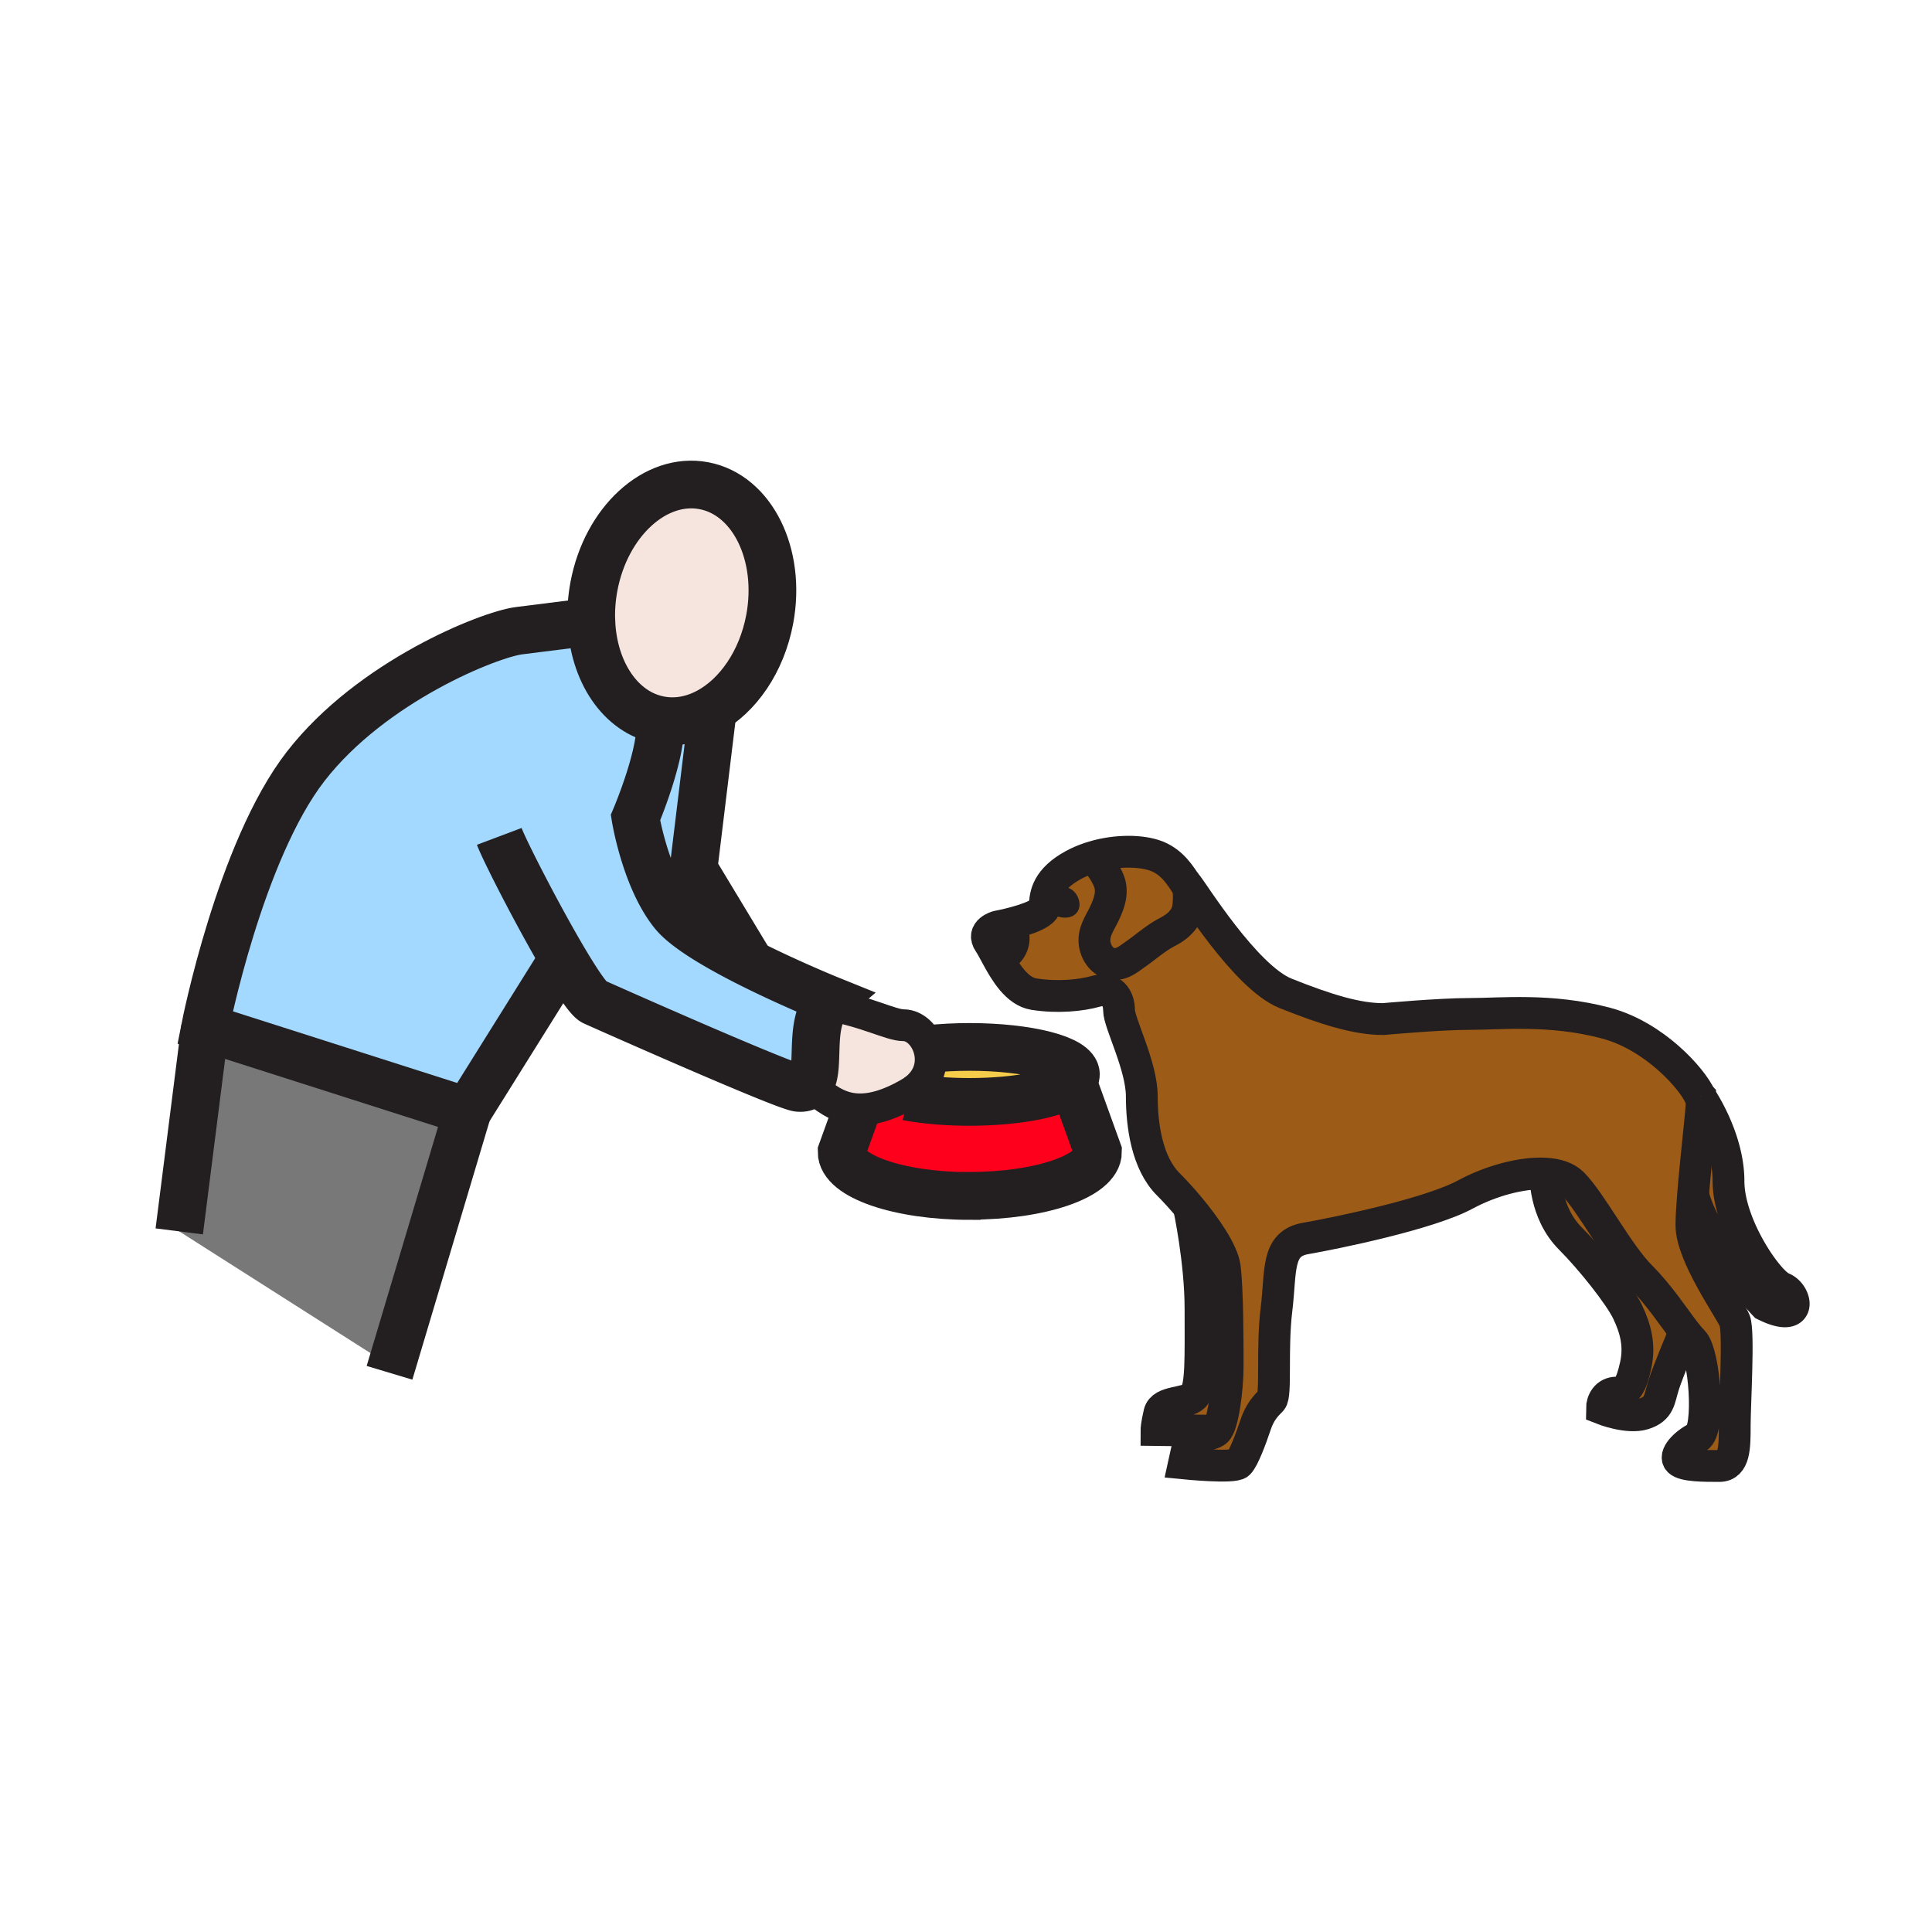 <?xml version="1.0"?><svg xmlns="http://www.w3.org/2000/svg" width="850.394" height="850.394" viewBox="0 0 850.394 850.394" overflow="visible"><path d="M523.31 531.25c7.49 8.96 14.851 19.68 15.761 26.48 1.29 9.689 1.29 33.27 1.29 43.609s-2.091 25.68-4.851 28.43l-26.47-.329s0-1.931 1.27-7.431c1.311-5.49 11.801-4.029 15.19-7.43 3.4-3.38 2.92-17.11 2.92-38.44 0-21.31-5.12-44.88-5.12-44.88l.01-.009zM680.22 516.59c5.04.29 9.271 1.641 11.95 4.33 8.24 8.23 19.87 30.83 30.05 41.01 8.021 8.021 14.431 17.84 19.311 24.181-.221.529-7.391 17.6-9.29 23.62-1.94 6.14-1.62 10.34-8.73 12.609-7.1 2.25-18.41-2.27-18.41-2.27 0-3.221 1.94-7.101 6.46-7.101 4.521 0 6.471-3.239 8.4-11.96 1.94-8.72 0-16.13-3.55-23.569-3.55-7.431-16.16-23.25-25.2-32.301-11.62-11.63-10.99-28.529-10.99-28.529v-.02zM784.56 566.94c6.311 2.42 9.25 15.989-7.76 7.51 0 0-26.24-27.38-31.569-48.66 1.27-15.89 3.8-36.87 3.8-40.73 0-.6-.24-1.43-.7-2.449.46.68 12.49 18.33 12.49 37.33-.001 19.389 17.439 44.579 23.739 46.999zM522.32 389.46c1.41 2.34.949 8.27.55 10.53-.82 4.74-4.89 8.13-8.97 10.21-5.03 2.58-9.28 6.43-13.94 9.69-3.44 2.4-6.53 5.24-11.07 4.21-4.409-1.03-7.08-5.81-7.159-10.02-.091-4.51 2.52-8.02 4.359-11.94 1.95-4.11 3.59-8.44 2.45-13.01-.78-3.08-5.35-11.36-9.08-11.4 9.98-3.39 21.12-3.6 28.32-1.35 8.359 2.6 12.08 9.75 14.17 12.59.12.17.229.32.35.45 0 .01.01.02.02.04z" fill="#9c5b16"></path><path d="M459.93 398.81c0-5.16 1.301-11.95 12.59-18.08 2.2-1.19 4.54-2.19 6.94-3 3.73.04 8.3 8.32 9.08 11.4 1.14 4.57-.5 8.9-2.45 13.01-1.84 3.92-4.45 7.43-4.359 11.94.079 4.21 2.75 8.99 7.159 10.02 4.54 1.03 7.63-1.81 11.07-4.21 4.66-3.26 8.91-7.11 13.94-9.69 4.08-2.08 8.149-5.47 8.97-10.21.399-2.26.86-8.19-.55-10.53.1.12.189.22.279.31 1.94 1.94 25.511 40.38 43.28 47.48 17.76 7.1 31.34 11.31 42.96 11.31 0 0 24.55-2.26 38.12-2.26s35.68-2.42 59.91 4.03c21.43 5.72 37.93 24.439 41.45 32.27 0 .011.01.011.01.011.46 1.02.7 1.85.7 2.449 0 3.86-2.53 24.841-3.8 40.73-.44 5.38-.73 10.18-.73 13.54 0 13.24 17.13 37.14 19.06 41.99 1.94 4.84 0 36.819 0 46.189s0 17.76-6.779 17.76c-6.78 0-15.5 0-17.771-2.26-2.25-2.26 2.271-7.43 8.09-10.33 5.801-2.91 3.221-37.149-1.949-42.319-1.101-1.091-2.301-2.551-3.62-4.25-4.88-6.341-11.29-16.16-19.311-24.181-10.18-10.18-21.81-32.779-30.05-41.01-2.68-2.689-6.91-4.04-11.95-4.33-10.42-.609-24.31 3.29-35.2 9.17-16.149 8.721-57.489 17.12-70.42 19.38-12.92 2.261-10.659 14.221-12.75 31.33-2.109 17.12 0 37.63-2.27 39.9-2.25 2.26-5.01 5-6.94 10.82-1.939 5.819-5.25 14.779-7.43 16.949-2.19 2.19-24.07 0-24.07 0l1.46-6.62c1.46-6.619 10.17-5 12.91-7.75 2.76-2.75 4.851-18.09 4.851-28.43s0-33.92-1.29-43.609c-.91-6.801-8.271-17.521-15.761-26.48-3.18-3.79-6.38-7.28-9.109-10.01-9.21-9.2-11.63-25.521-11.63-38.76 0-13.25-10.021-32.311-10.021-37.801 0-5.479-3.229-10.33-10.01-8.399-6.78 1.939-17.12 2.92-27.45 1.3-7.5-1.18-12.62-9.83-16.22-16.46 7.04.18 10.63-11.48 3.14-13.91 5.821-1.299 17.921-4.479 17.921-8.399zm11.34-2.42c-1.92-4.68-8.55-2.33-5.529 3.39 2.849 1.21 7.329 1.03 5.529-3.39z" fill="#9c5b16"></path><path d="M400.11 482.87c7.56 1.36 16.75 2.149 26.65 2.149 21.78 0 40.101-3.84 45.33-9.06l.05.05 11.17 30.92c0 10.721-25.26 19.42-56.409 19.42l-.07.08c-31.14 0-56.39-8.699-56.39-19.42l6.77-18.74c5.89.32 13.37-1.369 23.19-7.09l-.291 1.691z" fill="#ff001c"></path><path d="M401.77 480.36l-.01-.011c7.52-5.109 8.98-12.56 7.25-18.63 5.48-.58 11.47-.899 17.75-.899 25.851 0 46.82 5.41 46.82 12.1 0 1.05-.521 2.07-1.49 3.04-5.229 5.22-23.55 9.06-45.33 9.06-9.9 0-19.09-.789-26.65-2.149l.29-1.69c.45-.271.91-.541 1.37-.821z" fill="#f6cc4b"></path><path d="M305.25 382.49l24.09 39.91-.53 1.06c-13.66-6.95-27.13-14.88-32.41-21.4-12.33-15.18-16.69-42.14-16.69-42.14s12.44-29.21 10.72-43c7.34 1.38 14.7-.06 21.43-3.68l1.76.36-8.37 68.89z" fill="#a3d9ff"></path><path d="M365.54 440.18a13.2 13.2 0 0 0-1.85 1.96c-8.98 11.46-.14 35.91-10.81 36.721a7.8 7.8 0 0 1-1.51-.03c-6.16-.62-83.34-34.88-89.98-37.88-2.29-1.04-7.51-8.86-13.53-19.06l-42.05 67.28L90.27 452.26s15.23-77.57 44.32-115c29.09-37.44 80.86-58.02 93.88-59.65 13.01-1.64 31.81-4 31.81-4h.01c.91 21.98 12.74 40.05 30.14 43.31 1.72 13.79-10.72 43-10.72 43s4.36 26.96 16.69 42.14c5.28 6.52 18.75 14.45 32.41 21.4 18.19 9.24 36.73 16.72 36.73 16.72z" fill="#a3d9ff"></path><path fill="#787878" d="M205.81 489.17L172.5 600.75 170 600l-91.1-57.99 11.37-89.75z"></path><path d="M409.01 461.72c1.73 6.07.27 13.521-7.25 18.63l.01.011c-.46.279-.92.55-1.37.819-9.82 5.721-17.3 7.41-23.19 7.09-9.25-.5-14.58-5.989-18.79-8.64l-5.54-.77c10.67-.811 1.83-25.261 10.81-36.721 17.46 2.99 28.39 9.12 33.99 9.12 5.03.001 9.67 4.591 11.33 10.461zM309.78 213.78c21.37 4.01 34.35 30.35 29.01 58.83-3.52 18.71-14.06 33.68-26.93 40.63-6.73 3.62-14.09 5.06-21.43 3.68-17.4-3.26-29.23-21.33-30.14-43.31-.22-5.02.15-10.24 1.14-15.53 5.35-28.48 27-48.31 48.35-44.3z" fill="#f5e5de" class="aac-skin-fill"></path><g fill="none" stroke="#231f20"><path d="M403.63 462.4c1.73-.25 3.52-.48 5.38-.681 5.48-.58 11.47-.899 17.75-.899 25.851 0 46.82 5.41 46.82 12.1 0 1.05-.521 2.07-1.49 3.04-5.229 5.22-23.55 9.06-45.33 9.06-9.9 0-19.09-.789-26.65-2.149-.04 0-.09-.01-.13-.021" stroke-width="21"></path><path d="M472.14 476.01l11.17 30.92c0 10.721-25.26 19.42-56.409 19.42l-.07.08c-31.14 0-56.39-8.699-56.39-19.42l6.77-18.74 1.21-3.369" stroke-width="21"></path><path d="M522.3 389.42c-.12-.13-.229-.28-.35-.45-2.09-2.84-5.811-9.99-14.17-12.59-7.2-2.25-18.34-2.04-28.32 1.35-2.4.81-4.74 1.81-6.94 3-11.289 6.13-12.59 12.92-12.59 18.08 0 3.92-12.1 7.1-17.92 8.4-1.85.41-3.069.64-3.069.64s-7.11 1.95-3.561 7.12c.98 1.42 2.12 3.64 3.49 6.15 3.6 6.63 8.72 15.28 16.22 16.46 10.33 1.62 20.67.64 27.45-1.3 6.78-1.931 10.01 2.92 10.01 8.399 0 5.49 10.021 24.551 10.021 37.801 0 13.239 2.42 29.56 11.63 38.76 2.729 2.729 5.93 6.22 9.109 10.01 7.49 8.96 14.851 19.68 15.761 26.48 1.29 9.689 1.29 33.27 1.29 43.609s-2.091 25.68-4.851 28.43c-2.74 2.75-11.45 1.131-12.91 7.75l-1.46 6.62s21.88 2.19 24.07 0c2.18-2.17 5.49-11.13 7.43-16.949 1.931-5.82 4.69-8.561 6.94-10.82 2.27-2.271.16-22.78 2.27-39.9 2.091-17.109-.17-29.069 12.75-31.33 12.931-2.26 54.271-10.659 70.42-19.38 10.891-5.88 24.78-9.779 35.2-9.17 5.04.29 9.271 1.641 11.95 4.33 8.24 8.23 19.87 30.83 30.05 41.01 8.021 8.021 14.431 17.84 19.311 24.181 1.319 1.699 2.52 3.159 3.62 4.25 5.17 5.17 7.75 39.409 1.949 42.319-5.819 2.9-10.34 8.07-8.09 10.33 2.271 2.26 10.99 2.26 17.771 2.26 6.779 0 6.779-8.39 6.779-17.76s1.94-41.35 0-46.189c-1.93-4.851-19.06-28.75-19.06-41.99 0-3.36.29-8.16.73-13.54 1.27-15.89 3.8-36.87 3.8-40.73 0-.6-.24-1.43-.7-2.449" stroke-width="14"></path><path d="M748.32 482.6c-3.521-7.83-20.021-26.55-41.45-32.27-24.23-6.45-46.34-4.03-59.91-4.03s-38.12 2.26-38.12 2.26c-11.62 0-25.2-4.21-42.96-11.31-17.77-7.1-41.34-45.54-43.28-47.48-.09-.09-.18-.19-.279-.31M523.3 531.26s5.12 23.57 5.12 44.88c0 21.33.48 35.061-2.92 38.44-3.39 3.4-13.88 1.939-15.19 7.43-1.27 5.5-1.27 7.431-1.27 7.431l26.47.329M680.22 516.61s-.63 16.899 10.99 28.529c9.04 9.051 21.65 24.87 25.2 32.301 3.55 7.439 5.49 14.85 3.55 23.569-1.93 8.721-3.88 11.96-8.4 11.96-4.52 0-6.46 3.88-6.46 7.101 0 0 11.311 4.52 18.41 2.27 7.11-2.27 6.79-6.47 8.73-12.609 1.899-6.021 9.069-23.091 9.29-23.62l.01-.011" stroke-width="14"></path><path d="M748.31 482.59l.011.01c0 .011.01.011.01.011.46.68 12.49 18.33 12.49 37.33 0 19.39 17.439 44.579 23.739 47 6.311 2.42 9.25 15.989-7.76 7.51 0 0-26.24-27.38-31.569-48.66M479.43 377.73h.03c3.73.04 8.3 8.32 9.08 11.4 1.14 4.57-.5 8.9-2.45 13.01-1.84 3.92-4.45 7.43-4.359 11.94.079 4.21 2.75 8.99 7.159 10.02 4.54 1.03 7.63-1.81 11.07-4.21 4.66-3.26 8.91-7.11 13.94-9.69 4.08-2.08 8.149-5.47 8.97-10.21.399-2.26.86-8.19-.55-10.53-.011-.02-.021-.03-.021-.04a2.64 2.64 0 0 0-.35-.45M442.01 407.21c7.49 2.43 3.9 14.09-3.14 13.91-.16 0-.33 0-.5-.02" stroke-width="14"></path><path d="M465.74 399.78c-3.021-5.72 3.609-8.07 5.529-3.39 1.801 4.42-2.679 4.6-5.529 3.39z" stroke-width="7"></path><path d="M260.29 273.61c-.22-5.02.15-10.24 1.14-15.53 5.35-28.48 27-48.31 48.35-44.3 21.37 4.01 34.35 30.35 29.01 58.83-3.52 18.71-14.06 33.68-26.93 40.63-6.73 3.62-14.09 5.06-21.43 3.68-17.4-3.26-29.23-21.33-30.14-43.31z" stroke-width="21"></path><path d="M219.75 368.15c2.38 6.32 16.67 34.33 28.11 53.74 6.02 10.2 11.24 18.02 13.53 19.06 6.64 3 83.82 37.26 89.98 37.88.54.06 1.04.07 1.51.03 10.67-.811 1.83-25.261 10.81-36.721a13.2 13.2 0 0 1 1.85-1.96s-18.54-7.479-36.73-16.72c-13.66-6.95-27.13-14.88-32.41-21.4-12.33-15.18-16.69-42.14-16.69-42.14s12.44-29.21 10.72-43" stroke-width="21"></path><path d="M260.28 273.61s-18.8 2.36-31.81 4c-13.02 1.63-64.79 22.21-93.88 59.65-29.09 37.43-44.32 115-44.32 115l115.54 36.91 42.05-67.28" stroke-width="21"></path><path d="M363.69 442.14c17.46 2.99 28.39 9.12 33.99 9.12 5.03 0 9.67 4.59 11.33 10.46 1.73 6.07.27 13.521-7.25 18.63" stroke-width="14"></path><path stroke-width="21" d="M329.34 422.4l-24.09-39.91 8.37-68.89M205.81 489.17L172.5 600.75l-1.05 3.5"></path><path d="M358.42 479.63c4.21 2.65 9.54 8.14 18.79 8.64 5.89.32 13.37-1.369 23.19-7.09.45-.27.91-.54 1.37-.819 1.25-.761 2.54-1.591 3.87-2.48" stroke-width="14"></path><path stroke-width="21" d="M90.27 452.26L78.9 542.01"></path></g><path fill="none" d="M0 0h850.394v850.394H0z"></path></svg>
